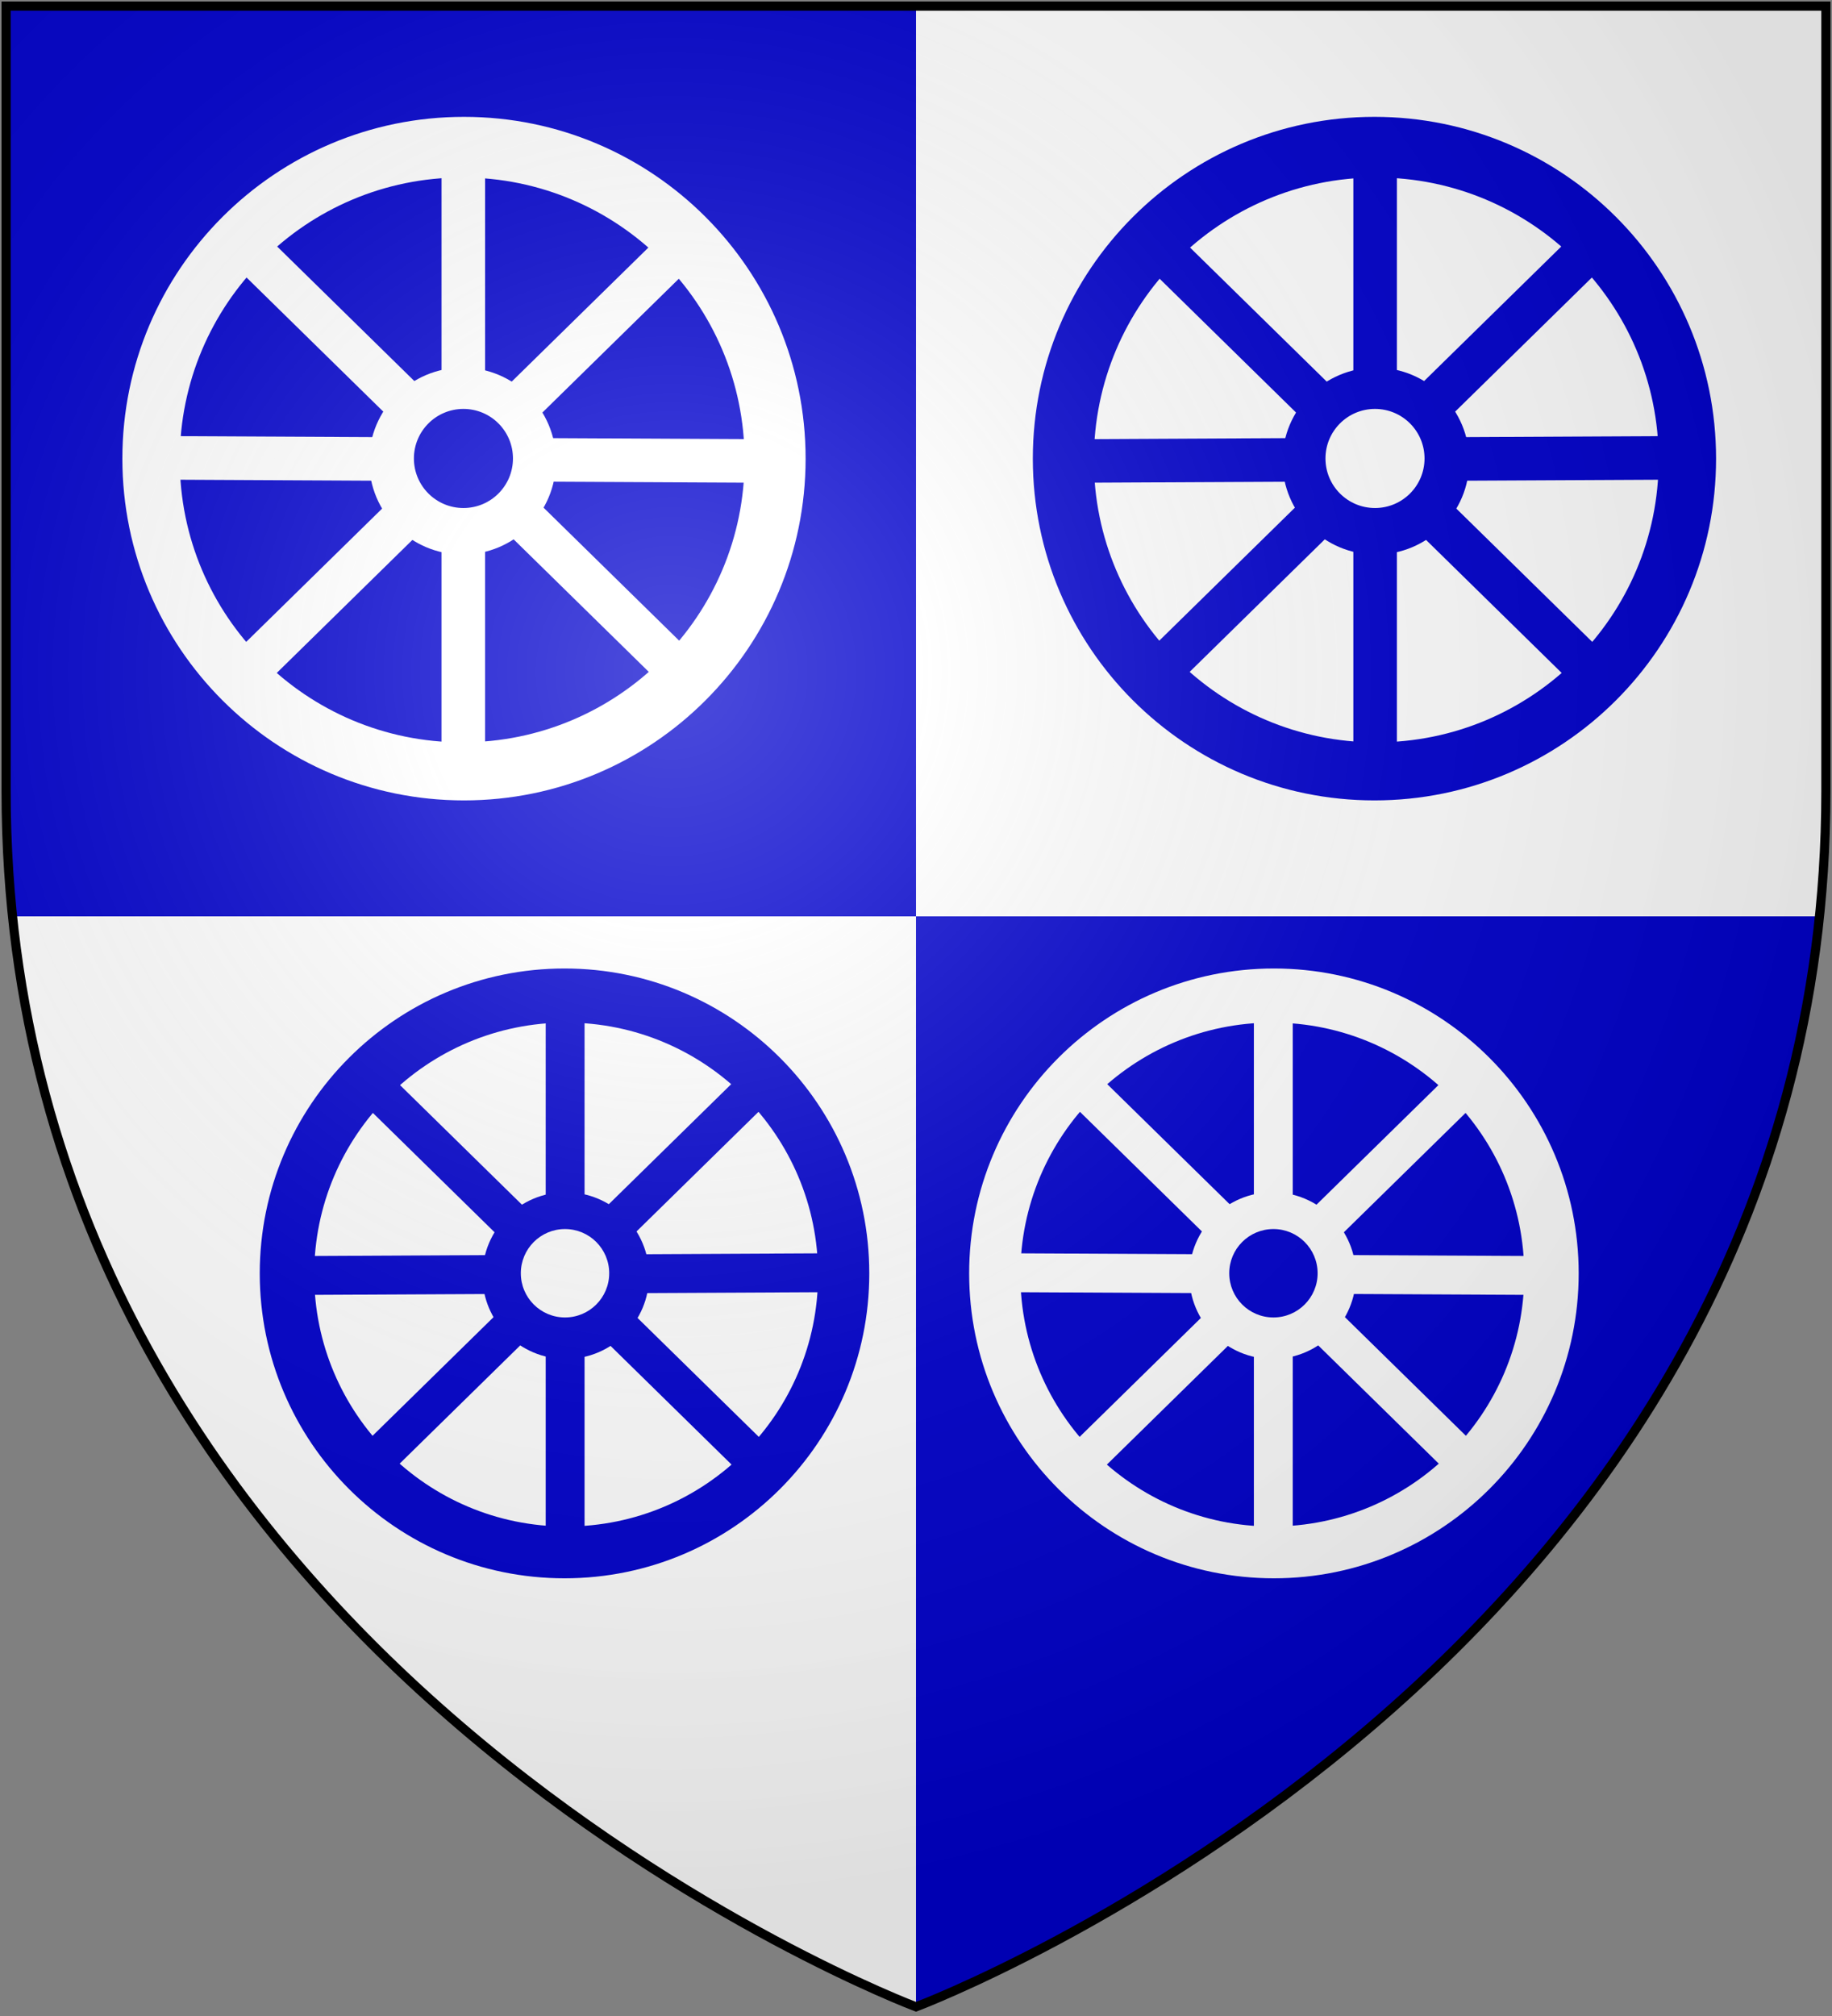 <?xml version="1.0" encoding="UTF-8" standalone="no"?>
<svg
   xmlns:dc="http://purl.org/dc/elements/1.1/"
   xmlns:cc="http://creativecommons.org/ns#"
   xmlns:rdf="http://www.w3.org/1999/02/22-rdf-syntax-ns#"
   xmlns:svg="http://www.w3.org/2000/svg"
   xmlns="http://www.w3.org/2000/svg"
   xmlns:xlink="http://www.w3.org/1999/xlink"
   xmlns:sodipodi="http://sodipodi.sourceforge.net/DTD/sodipodi-0.dtd"
   xmlns:inkscape="http://www.inkscape.org/namespaces/inkscape"
   width="600"
   height="660"
   id="svg2"
   version="1.1"
   inkscape:version="0.48.2 r9819"
   sodipodi:docname="House_Wayn.svg">
  <rect width="100%" height="100%" fill="#808080" stroke="none"/>
  <sodipodi:namedview
     pagecolor="#ffffff"
     bordercolor="#666666"
     borderopacity="1"
     objecttolerance="10"
     gridtolerance="10"
     guidetolerance="10"
     inkscape:pageopacity="0"
     inkscape:pageshadow="2"
     inkscape:window-width="1366"
     inkscape:window-height="715"
     id="namedview29"
     showgrid="false"
     inkscape:zoom="0.71515152"
     inkscape:cx="120.90403"
     inkscape:cy="436.58453"
     inkscape:window-x="-8"
     inkscape:window-y="-8"
     inkscape:window-maximized="1"
     inkscape:current-layer="svg2" />
  <defs
     id="defs4">
    <radialGradient
       id="rg"
       gradientUnits="userSpaceOnUse"
       cx="220"
       cy="220"
       r="405">
      <stop
         style="stop-color:#fff;stop-opacity:.3"
         offset="0"
         id="stop7" />
      <stop
         style="stop-color:#fff;stop-opacity:.2"
         offset=".2"
         id="stop9" />
      <stop
         style="stop-color:#666;stop-opacity:.1"
         offset=".6"
         id="stop11" />
      <stop
         style="stop-color:#000;stop-opacity:.13"
         offset="1"
         id="stop13" />
    </radialGradient>
    <path
       id="shield"
       d="m2,2v257c0,286 298,398 298,398c0,0 298-112 298-398V2z" />
    <path
       id="sun"
       transform="scale(0.5)"
       d="m 300,75 c -13.628,18.188 -14.759,37.359 -11.353,57.256 3.377,19.732 1.867,38.89 -10.263,55.752 -6.02,-22.342 -17.303,-37.327 -32.105,-47.331 -17.671,-11.942 -27.065,-27.584 -32.368,-48.534 -5.63,22.019 0.631,40.139 11.391,57.218 10.666,16.929 16.62,35.206 11.88,55.414 -14.11,-18.331 -30.281,-27.852 -47.782,-31.429 -20.895,-4.271 -35.58,-15.118 -48.496,-32.444 3.225,22.497 15.966,36.835 32.444,48.496 16.342,11.566 28.835,26.189 32.18,46.692 -20.057,-11.543 -38.624,-14.183 -56.165,-10.789 -20.939,4.051 -38.655,-0.327 -57.218,-11.391 11.588,19.551 28.848,27.9 48.534,32.368 19.516,4.43 36.618,13.179 47.556,30.827 -22.931,-2.98 -41.077,1.698 -55.977,11.541 -17.795,11.755 -35.871,14.471 -57.256,11.353 18.188,13.628 37.359,14.759 57.256,11.353 19.732,-3.377 38.89,-1.867 55.752,10.263 -22.342,6.02 -37.327,17.303 -47.331,32.105 -11.942,17.671 -27.584,27.065 -48.534,32.368 22.019,5.63 40.139,-0.631 57.218,-11.391 16.929,-10.666 35.206,-16.62 55.414,-11.88 -18.331,14.11 -27.852,30.281 -31.429,47.782 -4.271,20.895 -15.118,35.58 -32.444,48.496 22.497,-3.224 36.835,-15.966 48.496,-32.444 11.566,-16.342 26.189,-28.835 46.692,-32.18 -11.543,20.057 -14.183,38.624 -10.789,56.165 4.051,20.939 -0.327,38.655 -11.391,57.218 19.551,-11.588 27.9,-28.848 32.368,-48.534 4.433,-19.532 13.188,-36.657 30.865,-47.594 -2.991,22.95 1.655,41.144 11.504,56.053 11.755,17.795 14.471,35.834 11.353,57.218 13.628,-18.188 14.759,-37.321 11.353,-57.218 -3.377,-19.732 -1.831,-38.925 10.301,-55.789 6.021,22.33 17.271,37.368 32.068,47.368 17.671,11.942 27.065,27.547 32.368,48.496 5.63,-22.018 -0.63,-40.101 -11.391,-57.18 -10.672,-16.939 -16.599,-35.264 -11.842,-55.489 14.109,18.332 30.244,27.889 47.744,31.466 20.895,4.271 35.58,15.118 48.496,32.444 -3.225,-22.497 -15.966,-36.835 -32.444,-48.496 -16.342,-11.565 -28.799,-26.224 -32.143,-46.729 20.047,11.532 38.593,14.219 56.128,10.827 20.939,-4.051 38.655,0.327 57.218,11.391 -11.588,-19.551 -28.848,-27.9 -48.534,-32.368 -19.516,-4.43 -36.582,-13.214 -47.519,-30.865 22.915,2.972 41.085,-1.666 55.977,-11.504 17.795,-11.755 35.834,-14.471 57.218,-11.353 -18.188,-13.628 -37.321,-14.759 -57.218,-11.353 -19.732,3.377 -38.925,1.831 -55.789,-10.301 22.33,-6.021 37.368,-17.271 47.368,-32.068 11.942,-17.671 27.547,-27.065 48.496,-32.368 -22.019,-5.63 -40.101,0.631 -57.18,11.391 -16.939,10.672 -35.264,16.599 -55.489,11.842 18.332,-14.109 27.889,-30.244 31.466,-47.744 4.271,-20.896 15.118,-35.58 32.444,-48.496 -22.497,3.225 -36.835,15.966 -48.496,32.444 -11.566,16.342 -26.224,28.799 -46.729,32.143 11.532,-20.047 14.219,-38.594 10.827,-56.128 -4.051,-20.939 0.327,-38.655 11.391,-57.218 -19.551,11.588 -27.9,28.848 -32.368,48.534 -4.427,19.506 -13.195,36.581 -30.827,47.519 2.97,-22.914 -1.704,-41.047 -11.541,-55.94 -11.755,-17.795 -14.471,-35.871 -11.353,-57.256 z" />
    <radialGradient
       id="rg-1"
       gradientUnits="userSpaceOnUse"
       cx="220"
       cy="220"
       r="405">
      <stop
         style="stop-color:#fff;stop-opacity:.3"
         offset="0"
         id="stop7-7" />
      <stop
         style="stop-color:#fff;stop-opacity:.2"
         offset=".2"
         id="stop9-4" />
      <stop
         style="stop-color:#666;stop-opacity:.1"
         offset=".6"
         id="stop11-0" />
      <stop
         style="stop-color:#000;stop-opacity:.13"
         offset="1"
         id="stop13-9" />
    </radialGradient>
    <radialGradient
       id="radialGradient4508"
       gradientUnits="userSpaceOnUse"
       cx="220"
       cy="220"
       r="405">
      <stop
         style="stop-color:#fff;stop-opacity:.3"
         offset="0"
         id="stop4510" />
      <stop
         style="stop-color:#fff;stop-opacity:.2"
         offset=".2"
         id="stop4512" />
      <stop
         style="stop-color:#666;stop-opacity:.1"
         offset=".6"
         id="stop4514" />
      <stop
         style="stop-color:#000;stop-opacity:.13"
         offset="1"
         id="stop4516" />
    </radialGradient>
    <radialGradient
       id="rg-1-1"
       gradientUnits="userSpaceOnUse"
       cx="220"
       cy="220"
       r="405">
      <stop
         style="stop-color:#fff;stop-opacity:.3"
         offset="0"
         id="stop7-7-7" />
      <stop
         style="stop-color:#fff;stop-opacity:.2"
         offset=".2"
         id="stop9-4-4" />
      <stop
         style="stop-color:#666;stop-opacity:.1"
         offset=".6"
         id="stop11-0-0" />
      <stop
         style="stop-color:#000;stop-opacity:.13"
         offset="1"
         id="stop13-9-9" />
    </radialGradient>
    <radialGradient
       id="radialGradient3248"
       gradientUnits="userSpaceOnUse"
       cx="220"
       cy="220"
       r="405">
      <stop
         style="stop-color:#fff;stop-opacity:.3"
         offset="0"
         id="stop3250" />
      <stop
         style="stop-color:#fff;stop-opacity:.2"
         offset=".2"
         id="stop3252" />
      <stop
         style="stop-color:#666;stop-opacity:.1"
         offset=".6"
         id="stop3254" />
      <stop
         style="stop-color:#000;stop-opacity:.13"
         offset="1"
         id="stop3256" />
    </radialGradient>
  </defs>
  <use
     height="1052.362"
     width="744.094"
     y="0"
     x="0"
     id="bg"
     xlink:href="#shield"
     style="fill:#0000cc;fill-opacity:1" />
  <g
     id="g3247"
     style="fill:#ffffff;fill-opacity:1"
     transform="translate(-1.8999999e-6,0)">
    <path
       inkscape:connector-curvature="0"
       d="m 300,2 0,298 295.893,0 C 597.268,286.748 598,273.089 598,259 L 598,2 300,2 z"
       id="top-right"
       style="fill:#ffffff;fill-opacity:1" />
    <path
       inkscape:connector-curvature="0"
       d="M 4.107,300 C 30.646,555.756 300,657 300,657 l 0,-357 -295.893,0 z"
       id="bottom-left"
       style="fill:#ffffff;fill-opacity:1" />
  </g>
  <g
     transform="matrix(0.482,0,0,0.482,306.029,6.262)"
     style="fill:#0000cc;display:inline;stroke:none"
     id="g3135">
    <rect
       style="fill:#0000cc;fill-rule:evenodd;stroke:none;stroke-width:6.23;stroke-linecap:butt;stroke-linejoin:miter;stroke-miterlimit:4;stroke-opacity:1;stroke-dasharray:none"
       id="rect3840"
       width="29.601"
       height="163.318"
       x="278.661"
       y="91.45"
       transform="matrix(-0.7,0.714,0.714,0.7,471.205,56.532)" />
    <rect
       transform="matrix(-0.7,0.714,0.714,0.7,291.214,-119.84)"
       y="91.45"
       x="278.661"
       height="163.318"
       width="29.601"
       id="rect3842"
       style="fill:#0000cc;fill-rule:evenodd;stroke:none;stroke-width:6.23;stroke-linecap:butt;stroke-linejoin:miter;stroke-miterlimit:4;stroke-opacity:1;stroke-dasharray:none" />
    <rect
       transform="matrix(0.7,0.714,-0.714,0.7,127.719,56.532)"
       y="91.45"
       x="278.661"
       height="163.318"
       width="29.601"
       id="rect3834"
       style="fill:#0000cc;fill-rule:evenodd;stroke:none;stroke-width:6.23;stroke-linecap:butt;stroke-linejoin:miter;stroke-miterlimit:4;stroke-opacity:1;stroke-dasharray:none" />
    <rect
       style="fill:#0000cc;fill-rule:evenodd;stroke:none;stroke-width:6.23;stroke-linecap:butt;stroke-linejoin:miter;stroke-miterlimit:4;stroke-opacity:1;stroke-dasharray:none"
       id="rect3832"
       width="29.601"
       height="163.318"
       x="278.661"
       y="91.45"
       transform="matrix(0.7,0.714,-0.714,0.7,307.71,-119.84)" />
    <rect
       transform="matrix(0.005,1,-1,0.005,597,4.054)"
       y="91.45"
       x="278.661"
       height="163.318"
       width="29.601"
       id="rect3836"
       style="fill:#0000cc;fill-rule:evenodd;stroke:none;stroke-width:6.23;stroke-linecap:butt;stroke-linejoin:miter;stroke-miterlimit:4;stroke-opacity:1;stroke-dasharray:none" />
    <rect
       style="fill:#0000cc;fill-rule:evenodd;stroke:none;stroke-width:6.23;stroke-linecap:butt;stroke-linejoin:miter;stroke-miterlimit:4;stroke-opacity:1;stroke-dasharray:none"
       id="rect3838"
       width="29.601"
       height="163.318"
       x="278.661"
       y="91.45"
       transform="matrix(0.005,1,-1,0.005,345.003,5.4)" />
    <rect
       transform="translate(6,0)"
       y="91.45"
       x="278.661"
       height="163.318"
       width="29.601"
       id="rect3060"
       style="fill:#0000cc;fill-rule:evenodd;stroke:none;stroke-width:6.23;stroke-linecap:butt;stroke-linejoin:miter;stroke-miterlimit:4;stroke-opacity:1;stroke-dasharray:none" />
    <rect
       style="fill:#0000cc;fill-rule:evenodd;stroke:none;stroke-width:6.23;stroke-linecap:butt;stroke-linejoin:miter;stroke-miterlimit:4;stroke-opacity:1;stroke-dasharray:none"
       id="rect3830"
       width="29.601"
       height="163.318"
       x="278.661"
       y="91.45"
       transform="translate(6,252)" />
    <path
       transform="translate(442,0)"
       inkscape:connector-curvature="0"
       id="path3989"
       d="m -142.031,236.719 c -35.06,0 -63.469,28.416 -63.469,63.469 0,35.053 28.409,63.469 63.469,63.469 35.06,0 63.469,-28.416 63.469,-63.469 0,-35.053 -28.409,-63.469 -63.469,-63.469 z M -142.625,264.75 c 18.591,0 33.656,15.069 33.656,33.656 0,18.588 -15.065,33.656 -33.656,33.656 -18.591,0 -33.656,-15.069 -33.656,-33.656 0,-18.588 15.065,-33.656 33.656,-33.656 z"
       style="fill:#0000cc;stroke:none;stroke-width:6.23;stroke-linecap:butt;stroke-linejoin:miter;stroke-miterlimit:4;stroke-opacity:1;stroke-dasharray:none;stroke-dashoffset:0;display:inline" />
    <path
       transform="translate(642,0)"
       inkscape:connector-curvature="0"
       id="path6763"
       d="m -343,66.375 c -128.205,0 -232.125,103.951 -232.125,232.156 0,128.205 103.92,232.125 232.125,232.125 128.205,0 232.125,-103.92 232.125,-232.125 C -110.875,170.326 -214.795,66.375 -343,66.375 z m 1.25,41.188 c 105.97,0 191.875,85.894 191.875,191.844 0,105.949 -85.905,191.812 -191.875,191.812 -105.97,0 -191.906,-85.863 -191.906,-191.812 0,-105.949 85.936,-191.844 191.906,-191.844 z"
       style="fill:#0000cc;fill-opacity:1;stroke:none;stroke-width:6.23;stroke-linecap:butt;stroke-linejoin:miter;stroke-miterlimit:4;stroke-opacity:1;stroke-dasharray:none;stroke-dashoffset:0;display:inline" />
  </g>
  <g
     id="g3310"
     style="fill:#0000cc;display:inline;stroke:none"
     transform="matrix(0.43,0,0,0.43,56.316,288.524)">
    <rect
       transform="matrix(-0.7,0.714,0.714,0.7,471.205,56.532)"
       y="91.45"
       x="278.661"
       height="163.318"
       width="29.601"
       id="rect3312"
       style="fill:#0000cc;fill-rule:evenodd;stroke:none;stroke-width:6.971;stroke-linecap:butt;stroke-linejoin:miter;stroke-miterlimit:4;stroke-opacity:1;stroke-dasharray:none" />
    <rect
       style="fill:#0000cc;fill-rule:evenodd;stroke:none;stroke-width:6.971;stroke-linecap:butt;stroke-linejoin:miter;stroke-miterlimit:4;stroke-opacity:1;stroke-dasharray:none"
       id="rect3314"
       width="29.601"
       height="163.318"
       x="278.661"
       y="91.45"
       transform="matrix(-0.7,0.714,0.714,0.7,291.214,-119.84)" />
    <rect
       style="fill:#0000cc;fill-rule:evenodd;stroke:none;stroke-width:6.971;stroke-linecap:butt;stroke-linejoin:miter;stroke-miterlimit:4;stroke-opacity:1;stroke-dasharray:none"
       id="rect3316"
       width="29.601"
       height="163.318"
       x="278.661"
       y="91.45"
       transform="matrix(0.7,0.714,-0.714,0.7,127.719,56.532)" />
    <rect
       transform="matrix(0.7,0.714,-0.714,0.7,307.71,-119.84)"
       y="91.45"
       x="278.661"
       height="163.318"
       width="29.601"
       id="rect3318"
       style="fill:#0000cc;fill-rule:evenodd;stroke:none;stroke-width:6.971;stroke-linecap:butt;stroke-linejoin:miter;stroke-miterlimit:4;stroke-opacity:1;stroke-dasharray:none" />
    <rect
       style="fill:#0000cc;fill-rule:evenodd;stroke:none;stroke-width:6.971;stroke-linecap:butt;stroke-linejoin:miter;stroke-miterlimit:4;stroke-opacity:1;stroke-dasharray:none"
       id="rect3320"
       width="29.601"
       height="163.318"
       x="278.661"
       y="91.45"
       transform="matrix(0.005,1,-1,0.005,597,4.054)" />
    <rect
       transform="matrix(0.005,1,-1,0.005,345.003,5.4)"
       y="91.45"
       x="278.661"
       height="163.318"
       width="29.601"
       id="rect3322"
       style="fill:#0000cc;fill-rule:evenodd;stroke:none;stroke-width:6.971;stroke-linecap:butt;stroke-linejoin:miter;stroke-miterlimit:4;stroke-opacity:1;stroke-dasharray:none" />
    <rect
       style="fill:#0000cc;fill-rule:evenodd;stroke:none;stroke-width:6.971;stroke-linecap:butt;stroke-linejoin:miter;stroke-miterlimit:4;stroke-opacity:1;stroke-dasharray:none"
       id="rect3324"
       width="29.601"
       height="163.318"
       x="278.661"
       y="91.45"
       transform="translate(6,0)" />
    <rect
       transform="translate(6,252)"
       y="91.45"
       x="278.661"
       height="163.318"
       width="29.601"
       id="rect3326"
       style="fill:#0000cc;fill-rule:evenodd;stroke:none;stroke-width:6.971;stroke-linecap:butt;stroke-linejoin:miter;stroke-miterlimit:4;stroke-opacity:1;stroke-dasharray:none" />
    <path
       style="fill:#0000cc;stroke:none;stroke-width:6.971;stroke-linecap:butt;stroke-linejoin:miter;stroke-miterlimit:4;stroke-opacity:1;stroke-dasharray:none;stroke-dashoffset:0;display:inline"
       d="m -142.031,236.719 c -35.06,0 -63.469,28.416 -63.469,63.469 0,35.053 28.409,63.469 63.469,63.469 35.06,0 63.469,-28.416 63.469,-63.469 0,-35.053 -28.409,-63.469 -63.469,-63.469 z M -142.625,264.75 c 18.591,0 33.656,15.069 33.656,33.656 0,18.588 -15.065,33.656 -33.656,33.656 -18.591,0 -33.656,-15.069 -33.656,-33.656 0,-18.588 15.065,-33.656 33.656,-33.656 z"
       id="path3328"
       inkscape:connector-curvature="0"
       transform="translate(442,0)" />
    <path
       style="fill:#0000cc;fill-opacity:1;stroke:none;stroke-width:6.971;stroke-linecap:butt;stroke-linejoin:miter;stroke-miterlimit:4;stroke-opacity:1;stroke-dasharray:none;stroke-dashoffset:0;display:inline"
       d="m -343,66.375 c -128.205,0 -232.125,103.951 -232.125,232.156 0,128.205 103.92,232.125 232.125,232.125 128.205,0 232.125,-103.92 232.125,-232.125 C -110.875,170.326 -214.795,66.375 -343,66.375 z m 1.25,41.188 c 105.97,0 191.875,85.894 191.875,191.844 0,105.949 -85.905,191.812 -191.875,191.812 -105.97,0 -191.906,-85.863 -191.906,-191.812 0,-105.949 85.936,-191.844 191.906,-191.844 z"
       id="path3331"
       inkscape:connector-curvature="0"
       transform="translate(642,0)" />
  </g>
  <g
     id="g3333"
     style="fill:#ffffff;display:inline;stroke:none"
     transform="matrix(-0.482,0,0,0.482,296.079,6.262)">
    <rect
       transform="matrix(-0.7,0.714,0.714,0.7,471.205,56.532)"
       y="91.45"
       x="278.661"
       height="163.318"
       width="29.601"
       id="rect3335"
       style="fill:#ffffff;fill-rule:evenodd;stroke:none;stroke-width:6.23;stroke-linecap:butt;stroke-linejoin:miter;stroke-miterlimit:4;stroke-opacity:1;stroke-dasharray:none" />
    <rect
       style="fill:#ffffff;fill-rule:evenodd;stroke:none;stroke-width:6.23;stroke-linecap:butt;stroke-linejoin:miter;stroke-miterlimit:4;stroke-opacity:1;stroke-dasharray:none"
       id="rect3337"
       width="29.601"
       height="163.318"
       x="278.661"
       y="91.45"
       transform="matrix(-0.7,0.714,0.714,0.7,291.214,-119.84)" />
    <rect
       style="fill:#ffffff;fill-rule:evenodd;stroke:none;stroke-width:6.23;stroke-linecap:butt;stroke-linejoin:miter;stroke-miterlimit:4;stroke-opacity:1;stroke-dasharray:none"
       id="rect3339"
       width="29.601"
       height="163.318"
       x="278.661"
       y="91.45"
       transform="matrix(0.7,0.714,-0.714,0.7,127.719,56.532)" />
    <rect
       transform="matrix(0.7,0.714,-0.714,0.7,307.71,-119.84)"
       y="91.45"
       x="278.661"
       height="163.318"
       width="29.601"
       id="rect3341"
       style="fill:#ffffff;fill-rule:evenodd;stroke:none;stroke-width:6.23;stroke-linecap:butt;stroke-linejoin:miter;stroke-miterlimit:4;stroke-opacity:1;stroke-dasharray:none" />
    <rect
       style="fill:#ffffff;fill-rule:evenodd;stroke:none;stroke-width:6.23;stroke-linecap:butt;stroke-linejoin:miter;stroke-miterlimit:4;stroke-opacity:1;stroke-dasharray:none"
       id="rect3343"
       width="29.601"
       height="163.318"
       x="278.661"
       y="91.45"
       transform="matrix(0.005,1,-1,0.005,597,4.054)" />
    <rect
       transform="matrix(0.005,1,-1,0.005,345.003,5.4)"
       y="91.45"
       x="278.661"
       height="163.318"
       width="29.601"
       id="rect3345"
       style="fill:#ffffff;fill-rule:evenodd;stroke:none;stroke-width:6.23;stroke-linecap:butt;stroke-linejoin:miter;stroke-miterlimit:4;stroke-opacity:1;stroke-dasharray:none" />
    <rect
       style="fill:#ffffff;fill-rule:evenodd;stroke:none;stroke-width:6.23;stroke-linecap:butt;stroke-linejoin:miter;stroke-miterlimit:4;stroke-opacity:1;stroke-dasharray:none"
       id="rect3347"
       width="29.601"
       height="163.318"
       x="278.661"
       y="91.45"
       transform="translate(6,0)" />
    <rect
       transform="translate(6,252)"
       y="91.45"
       x="278.661"
       height="163.318"
       width="29.601"
       id="rect3349"
       style="fill:#ffffff;fill-rule:evenodd;stroke:none;stroke-width:6.23;stroke-linecap:butt;stroke-linejoin:miter;stroke-miterlimit:4;stroke-opacity:1;stroke-dasharray:none" />
    <path
       style="fill:#ffffff;stroke:none;stroke-width:6.23;stroke-linecap:butt;stroke-linejoin:miter;stroke-miterlimit:4;stroke-opacity:1;stroke-dasharray:none;stroke-dashoffset:0;display:inline"
       d="m -142.031,236.719 c -35.06,0 -63.469,28.416 -63.469,63.469 0,35.053 28.409,63.469 63.469,63.469 35.06,0 63.469,-28.416 63.469,-63.469 0,-35.053 -28.409,-63.469 -63.469,-63.469 z M -142.625,264.75 c 18.591,0 33.656,15.069 33.656,33.656 0,18.588 -15.065,33.656 -33.656,33.656 -18.591,0 -33.656,-15.069 -33.656,-33.656 0,-18.588 15.065,-33.656 33.656,-33.656 z"
       id="path3351"
       inkscape:connector-curvature="0"
       transform="translate(442,0)" />
    <path
       style="fill:#ffffff;fill-opacity:1;stroke:none;stroke-width:6.23;stroke-linecap:butt;stroke-linejoin:miter;stroke-miterlimit:4;stroke-opacity:1;stroke-dasharray:none;stroke-dashoffset:0;display:inline"
       d="m -343,66.375 c -128.205,0 -232.125,103.951 -232.125,232.156 0,128.205 103.92,232.125 232.125,232.125 128.205,0 232.125,-103.92 232.125,-232.125 C -110.875,170.326 -214.795,66.375 -343,66.375 z m 1.25,41.188 c 105.97,0 191.875,85.894 191.875,191.844 0,105.949 -85.905,191.812 -191.875,191.812 -105.97,0 -191.906,-85.863 -191.906,-191.812 0,-105.949 85.936,-191.844 191.906,-191.844 z"
       id="path3353"
       inkscape:connector-curvature="0"
       transform="translate(642,0)" />
  </g>
  <g
     transform="matrix(-0.43,0,0,0.43,545.792,288.524)"
     style="fill:#ffffff;display:inline;stroke:none"
     id="g3355">
    <rect
       style="fill:#ffffff;fill-rule:evenodd;stroke:none;stroke-width:6.971;stroke-linecap:butt;stroke-linejoin:miter;stroke-miterlimit:4;stroke-opacity:1;stroke-dasharray:none"
       id="rect3357"
       width="29.601"
       height="163.318"
       x="278.661"
       y="91.45"
       transform="matrix(-0.7,0.714,0.714,0.7,471.205,56.532)" />
    <rect
       transform="matrix(-0.7,0.714,0.714,0.7,291.214,-119.84)"
       y="91.45"
       x="278.661"
       height="163.318"
       width="29.601"
       id="rect3359"
       style="fill:#ffffff;fill-rule:evenodd;stroke:none;stroke-width:6.971;stroke-linecap:butt;stroke-linejoin:miter;stroke-miterlimit:4;stroke-opacity:1;stroke-dasharray:none" />
    <rect
       transform="matrix(0.7,0.714,-0.714,0.7,127.719,56.532)"
       y="91.45"
       x="278.661"
       height="163.318"
       width="29.601"
       id="rect3361"
       style="fill:#ffffff;fill-rule:evenodd;stroke:none;stroke-width:6.971;stroke-linecap:butt;stroke-linejoin:miter;stroke-miterlimit:4;stroke-opacity:1;stroke-dasharray:none" />
    <rect
       style="fill:#ffffff;fill-rule:evenodd;stroke:none;stroke-width:6.971;stroke-linecap:butt;stroke-linejoin:miter;stroke-miterlimit:4;stroke-opacity:1;stroke-dasharray:none"
       id="rect3363"
       width="29.601"
       height="163.318"
       x="278.661"
       y="91.45"
       transform="matrix(0.7,0.714,-0.714,0.7,307.71,-119.84)" />
    <rect
       transform="matrix(0.005,1,-1,0.005,597,4.054)"
       y="91.45"
       x="278.661"
       height="163.318"
       width="29.601"
       id="rect3365"
       style="fill:#ffffff;fill-rule:evenodd;stroke:none;stroke-width:6.971;stroke-linecap:butt;stroke-linejoin:miter;stroke-miterlimit:4;stroke-opacity:1;stroke-dasharray:none" />
    <rect
       style="fill:#ffffff;fill-rule:evenodd;stroke:none;stroke-width:6.971;stroke-linecap:butt;stroke-linejoin:miter;stroke-miterlimit:4;stroke-opacity:1;stroke-dasharray:none"
       id="rect3367"
       width="29.601"
       height="163.318"
       x="278.661"
       y="91.45"
       transform="matrix(0.005,1,-1,0.005,345.003,5.4)" />
    <rect
       transform="translate(6,0)"
       y="91.45"
       x="278.661"
       height="163.318"
       width="29.601"
       id="rect3369"
       style="fill:#ffffff;fill-rule:evenodd;stroke:none;stroke-width:6.971;stroke-linecap:butt;stroke-linejoin:miter;stroke-miterlimit:4;stroke-opacity:1;stroke-dasharray:none" />
    <rect
       style="fill:#ffffff;fill-rule:evenodd;stroke:none;stroke-width:6.971;stroke-linecap:butt;stroke-linejoin:miter;stroke-miterlimit:4;stroke-opacity:1;stroke-dasharray:none"
       id="rect3371"
       width="29.601"
       height="163.318"
       x="278.661"
       y="91.45"
       transform="translate(6,252)" />
    <path
       transform="translate(442,0)"
       inkscape:connector-curvature="0"
       id="path3373"
       d="m -142.031,236.719 c -35.06,0 -63.469,28.416 -63.469,63.469 0,35.053 28.409,63.469 63.469,63.469 35.06,0 63.469,-28.416 63.469,-63.469 0,-35.053 -28.409,-63.469 -63.469,-63.469 z M -142.625,264.75 c 18.591,0 33.656,15.069 33.656,33.656 0,18.588 -15.065,33.656 -33.656,33.656 -18.591,0 -33.656,-15.069 -33.656,-33.656 0,-18.588 15.065,-33.656 33.656,-33.656 z"
       style="fill:#ffffff;stroke:none;stroke-width:6.971;stroke-linecap:butt;stroke-linejoin:miter;stroke-miterlimit:4;stroke-opacity:1;stroke-dasharray:none;stroke-dashoffset:0;display:inline" />
    <path
       transform="translate(642,0)"
       inkscape:connector-curvature="0"
       id="path3375"
       d="m -343,66.375 c -128.205,0 -232.125,103.951 -232.125,232.156 0,128.205 103.92,232.125 232.125,232.125 128.205,0 232.125,-103.92 232.125,-232.125 C -110.875,170.326 -214.795,66.375 -343,66.375 z m 1.25,41.188 c 105.97,0 191.875,85.894 191.875,191.844 0,105.949 -85.905,191.812 -191.875,191.812 -105.97,0 -191.906,-85.863 -191.906,-191.812 0,-105.949 85.936,-191.844 191.906,-191.844 z"
       style="fill:#ffffff;fill-opacity:1;stroke:none;stroke-width:6.971;stroke-linecap:butt;stroke-linejoin:miter;stroke-miterlimit:4;stroke-opacity:1;stroke-dasharray:none;stroke-dashoffset:0;display:inline" />
  </g>
  <use
     style="fill:url(#rg-1-1);stroke:#000000;stroke-width:3"
     id="shine"
     xlink:href="#shield"
     x="0"
     y="0"
     width="1"
     height="1" />
</svg>
